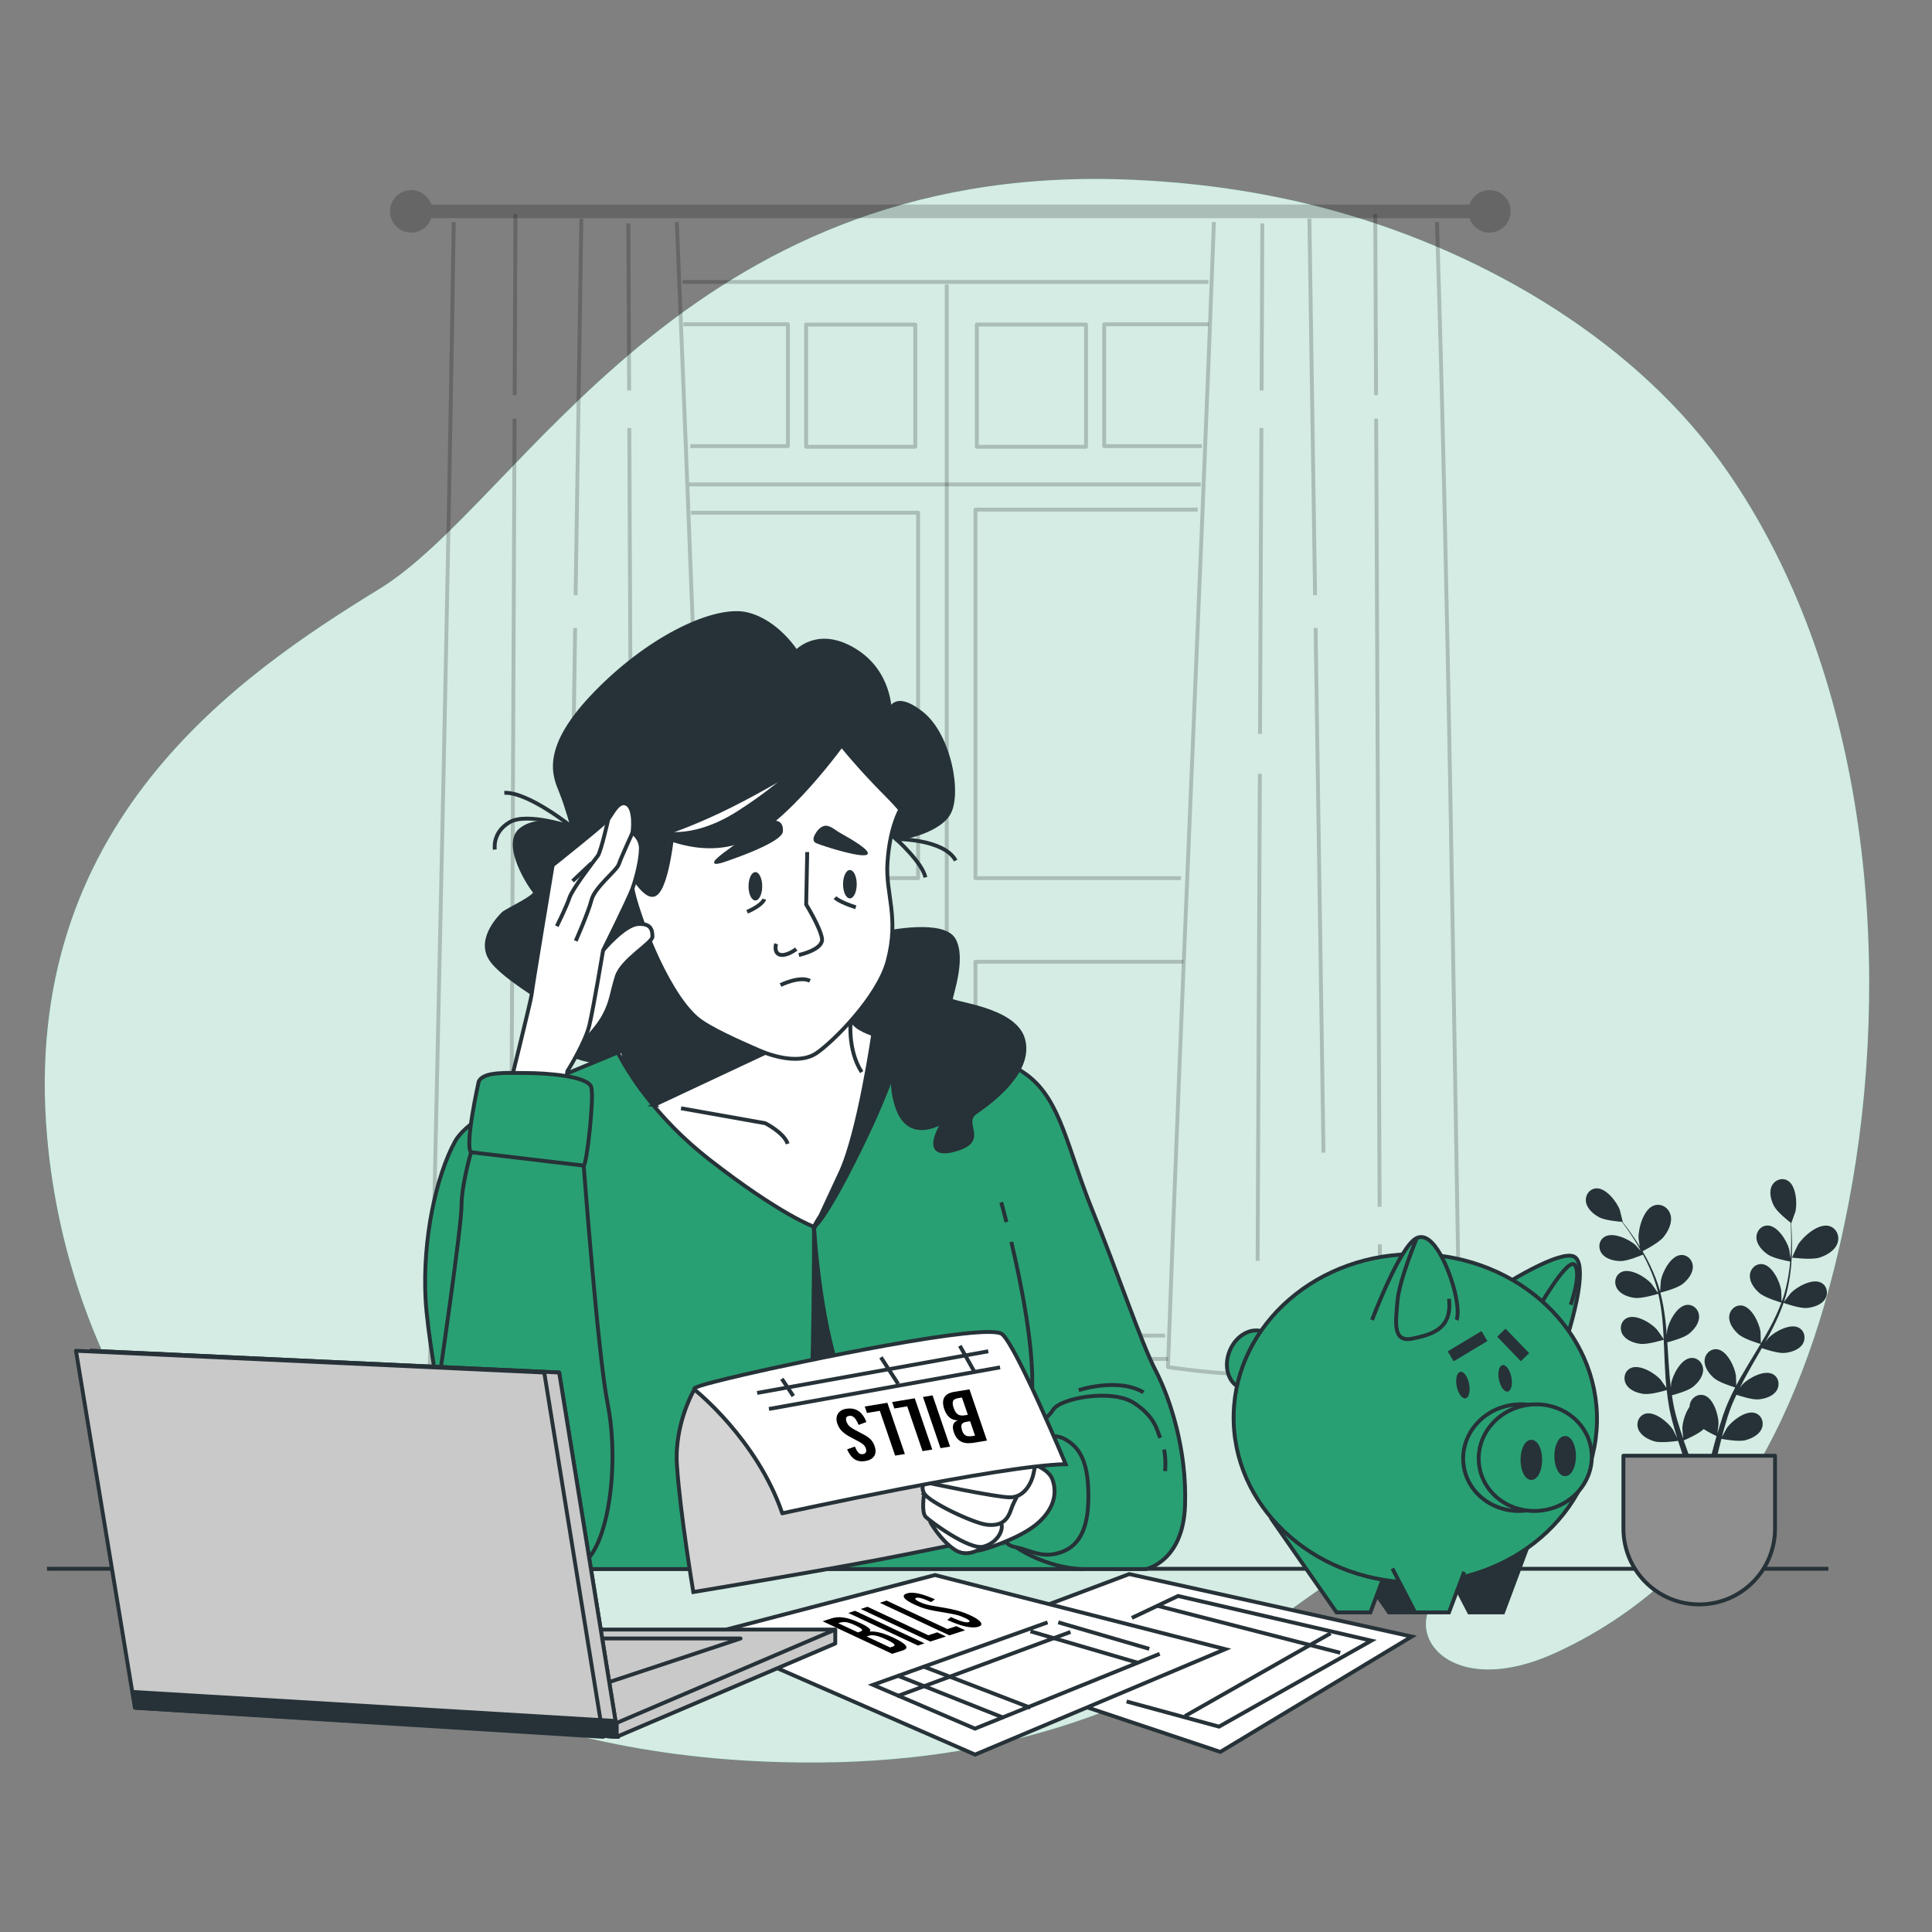 <svg xmlns="http://www.w3.org/2000/svg" viewBox="0 0 500 500"><rect x="0" y="0" width="500" height="500" fill="#808080" stroke="none"/><g id="freepik--background-simple--inject-3"><g><path d="M450.03,126.46c-1.65-2.56-3.37-5.07-5.17-7.52-23.92-32.66-63.73-55.02-102.42-65.15-16.95-4.44-34.36-6.77-51.73-7.36-113.96-3.85-155.82,83.48-192.54,105.99C61.46,174.94,5.12,213.39,12.19,294.18c5.36,61.42,42.96,120.16,111.63,146.89,7.56,2.95,15.51,5.52,23.83,7.64,15.48,3.96,32.25,6.44,50.33,7.19,51.92,2.15,94.07-9.48,135.3-38.77,9.58-6.81,19.12-14.49,31.56-15.33,9.04-.61,17.61,2.41,8.16,10.53-11.11,9.54,1.71,28.32,29.9,15.27,47.09-21.78,66.46-68.78,75.59-116.57,11.2-58.66,5.77-131.61-28.46-184.58Z" style="fill:#29A073;"></path><path d="M450.03,126.46c-1.65-2.56-3.37-5.07-5.17-7.52-23.92-32.66-63.73-55.02-102.42-65.15-16.95-4.44-34.36-6.77-51.73-7.36-113.96-3.85-155.82,83.48-192.54,105.99C61.46,174.94,5.12,213.39,12.19,294.18c5.36,61.42,42.96,120.16,111.63,146.89,7.56,2.95,15.51,5.52,23.83,7.64,15.48,3.96,32.25,6.44,50.33,7.19,51.92,2.15,94.07-9.48,135.3-38.77,9.58-6.81,19.12-14.49,31.56-15.33,9.04-.61,17.61,2.41,8.16,10.53-11.11,9.54,1.71,28.32,29.9,15.27,47.09-21.78,66.46-68.78,75.59-116.57,11.2-58.66,5.77-131.61-28.46-184.58Z" style="fill:#fff; opacity:.8;"></path></g></g><g id="freepik--Table--inject-3"><line x1="12.16" y1="406" x2="473.19" y2="406" style="fill:none; stroke:#263238; stroke-miterlimit:10;"></line></g><g id="freepik--Window--inject-3"><g><path d="M385.47,49.2c-2.42,0-4.45,1.57-5.18,3.74H111.61c-.74-2.17-2.77-3.74-5.18-3.74-3.04,0-5.5,2.46-5.5,5.5s2.46,5.5,5.5,5.5c2.42,0,4.45-1.57,5.18-3.74H380.28c.74,2.17,2.77,3.74,5.18,3.74,3.04,0,5.5-2.46,5.5-5.5s-2.46-5.5-5.5-5.5Z" style="opacity:.2;"></path><g style="opacity:.2;"><path d="M175.16,57.45c3.83,93.15,7.18,187.18,11.19,279.99l-.4,18.19s-17.22,0-26.28,.91c-9.06,.91-23.11,.91-33.08,.91s-15.41-3.63-15.41-3.63l.65-16.4c2.01-92.76,4.18-186.8,5.6-279.96" style="fill:none; stroke:#000; stroke-linejoin:round;"></path><line x1="132.23" y1="322.04" x2="132.18" y2="333" style="fill:none; stroke:#000; stroke-linejoin:round;"></line><line x1="133.17" y1="108.35" x2="132.27" y2="312.3" style="fill:none; stroke:#000; stroke-linejoin:round;"></line><line x1="133.4" y1="55.39" x2="133.19" y2="102.27" style="fill:none; stroke:#000; stroke-linejoin:round;"></line><line x1="148.85" y1="162.52" x2="146.79" y2="298.3" style="fill:none; stroke:#000; stroke-linejoin:round;"></line><line x1="150.45" y1="56.6" x2="148.97" y2="154.03" style="fill:none; stroke:#000; stroke-linejoin:round;"></line><line x1="163.27" y1="200.28" x2="163.84" y2="326.31" style="fill:none; stroke:#000; stroke-linejoin:round;"></line><line x1="162.86" y1="110.79" x2="163.22" y2="189.94" style="fill:none; stroke:#000; stroke-linejoin:round;"></line><line x1="162.62" y1="57.82" x2="162.82" y2="101.05" style="fill:none; stroke:#000; stroke-linejoin:round;"></line></g><g style="opacity:.2;"><path d="M314.16,57.45c-3.68,98.62-8.37,198.24-11.9,296.34,0,0,11.73,1.77,19.27,1.77h38.49c8.3,0,17.82-1.84,17.82-1.84-1.74-98.03-2.91-197.65-5.95-296.27" style="fill:none; stroke:#000; stroke-linejoin:round;"></path><line x1="357.09" y1="322.04" x2="357.13" y2="333" style="fill:none; stroke:#000; stroke-linejoin:round;"></line><line x1="356.15" y1="108.35" x2="357.04" y2="312.3" style="fill:none; stroke:#000; stroke-linejoin:round;"></line><line x1="355.92" y1="55.39" x2="356.12" y2="102.27" style="fill:none; stroke:#000; stroke-linejoin:round;"></line><line x1="340.47" y1="162.52" x2="342.52" y2="298.3" style="fill:none; stroke:#000; stroke-linejoin:round;"></line><line x1="338.87" y1="56.6" x2="340.34" y2="154.03" style="fill:none; stroke:#000; stroke-linejoin:round;"></line><line x1="326.05" y1="200.28" x2="325.47" y2="326.31" style="fill:none; stroke:#000; stroke-linejoin:round;"></line><line x1="326.45" y1="110.79" x2="326.09" y2="189.94" style="fill:none; stroke:#000; stroke-linejoin:round;"></line><line x1="326.69" y1="57.82" x2="326.5" y2="101.05" style="fill:none; stroke:#000; stroke-linejoin:round;"></line></g><g style="opacity:.2;"><polyline points="176.87 83.92 203.91 83.92 203.91 115.46 178.67 115.46" style="fill:none; stroke:#000; stroke-linejoin:round;"></polyline><rect x="208.62" y="84" width="28.26" height="31.64" style="fill:none; stroke:#000; stroke-linejoin:round;"></rect></g><g style="opacity:.2;"><polyline points="312.81 83.92 285.77 83.92 285.77 115.46 311.01 115.46" style="fill:none; stroke:#000; stroke-linejoin:round;"></polyline><rect x="252.79" y="84" width="28.26" height="31.64" transform="translate(533.85 199.63) rotate(180)" style="fill:none; stroke:#000; stroke-linejoin:round;"></rect></g><polyline points="181.33 227.26 237.61 227.26 237.61 132.69 178.86 132.69" style="fill:none; opacity:.2; stroke:#000; stroke-linejoin:round;"></polyline><polyline points="309.96 131.89 252.45 131.89 252.45 227.26 305.63 227.26" style="fill:none; opacity:.2; stroke:#000; stroke-linejoin:round;"></polyline><polyline points="183.19 249.7 237.61 249.7 237.61 344.77 187.31 344.77" style="fill:none; opacity:.2; stroke:#000; stroke-linejoin:round;"></polyline><polyline points="306.25 248.9 252.45 248.9 252.45 345.65 301.5 345.65" style="fill:none; opacity:.2; stroke:#000; stroke-linejoin:round;"></polyline><line x1="187.06" y1="351.69" x2="302.26" y2="351.69" style="fill:none; opacity:.2; stroke:#000; stroke-linejoin:round;"></line><line x1="176.64" y1="72.97" x2="312.75" y2="72.97" style="fill:none; opacity:.2; stroke:#000; stroke-linejoin:round;"></line><line x1="245.02" y1="73.62" x2="245.02" y2="350.39" style="fill:none; opacity:.2; stroke:#000; stroke-linejoin:round;"></line><line x1="178.37" y1="125.37" x2="310.76" y2="125.37" style="fill:none; opacity:.2; stroke:#000; stroke-linejoin:round;"></line></g></g><g id="freepik--Plant--inject-3"><g><g><path d="M470.88,325.47c-2.13,.66-7.1,0-7.1,0-.05,0,1.43-3.14,1.54-3.33,1.34-2.16,5.21-5.56,7.98-4.87,1.99,.5,2.9,2.65,2.23,4.5-.68,1.9-2.84,3.12-4.65,3.69Z" style="fill:#263238;"></path><path d="M424.6,324.08s-.54-3.41-.55-3.63c-.07-2.55,1.28-7.51,3.97-8.46,1.94-.69,3.88,.61,4.34,2.52,.48,1.96-.64,4.17-1.85,5.64-1.41,1.73-5.92,3.92-5.92,3.92Z" style="fill:#263238;"></path><path d="M425.47,360.75c1.67,.21,4.96-.72,5.88-1,.15,1.42,.33,2.82,.58,4.2,.12,.59,.2,1.2,.35,1.76,.13,.57,.27,1.13,.4,1.68,.31,1.14,.6,2.2,.92,3.26,.16,.53,.32,1.03,.48,1.55-.4-.82-1.05-2.11-1.12-2.22-1.22-1.87-4.69-4.78-7.11-4.12-1.74,.48-2.49,2.38-1.87,4,.64,1.65,2.56,2.69,4.16,3.15,1.77,.51,5.67-.05,6.15-.12,.4,1.26,.8,2.49,1.19,3.63,.26,.75,.51,1.45,.76,2.14h1.65c-.33-.84-.66-1.7-1-2.64-.38-1.02-.76-2.11-1.15-3.24,.44-.18,3.81-1.62,5.17-2.93,1.42,.91,3.04,1.67,3.33,1.81-.36,1.27-.71,2.51-1.01,3.68-.3,1.18-.57,2.27-.82,3.32h1.6c.2-.94,.42-1.91,.66-2.96,.25-1.06,.53-2.18,.83-3.33,.48,.09,4.35,.81,6.13,.37,1.62-.4,3.58-1.35,4.29-2.98,.69-1.59,.01-3.53-1.71-4.07-2.39-.76-5.97,2-7.27,3.83-.08,.12-.91,1.61-1.32,2.38,.18-.69,.36-1.38,.57-2.1,.28-1.04,.62-2.12,.94-3.18,.18-.54,.37-1.09,.56-1.64,.18-.56,.42-1.07,.63-1.62,.32-.79,.7-1.6,1.07-2.4,1.04,.35,4.1,1.34,5.72,1.2,1.67-.15,3.75-.79,4.69-2.29,.92-1.47,.55-3.48-1.07-4.28-2.25-1.11-6.21,1.08-7.76,2.68-.05,.05-.34,.43-.69,.87,.39-.77,.77-1.54,1.18-2.31,1.18-2.18,2.45-4.37,3.72-6.56,.26-.46,.52-.92,.78-1.38,.87,.3,4.18,1.4,5.87,1.25,1.67-.15,3.75-.79,4.69-2.29,.92-1.47,.55-3.48-1.07-4.28-2.25-1.11-6.2,1.08-7.76,2.68-.06,.06-.41,.5-.79,1.01,.67-1.2,1.32-2.41,1.93-3.63,1.07-2.13,2.01-4.28,2.76-6.44,.31,.11,4.16,1.47,6.04,1.31,1.67-.15,3.75-.79,4.69-2.29,.92-1.47,.55-3.48-1.07-4.28-2.25-1.11-6.21,1.08-7.76,2.68-.11,.11-1.37,1.74-1.8,2.34,0-.03,.02-.05,.03-.08,.76-2.27,1.21-4.54,1.53-6.71,.32-2.16,.44-4.23,.5-6.13,.06-1.9,0-3.65-.06-5.19-.04-.84-.09-1.6-.15-2.31l.04,.03s1.04-2.85,1.09-3.04c.49-2.18,.17-6.69-1.99-7.97-1.55-.92-3.45-.13-4.17,1.44-.74,1.61-.15,3.7,.64,5.18,.81,1.51,3.58,3.72,4.28,4.26,.04,.74,.08,1.53,.11,2.41,.03,1.54,.05,3.28-.05,5.17-.03,.5-.08,1.05-.11,1.57-.12-.9-.3-2.13-.33-2.25-.57-2.17-2.94-6.02-5.44-6.16-1.8-.1-3.12,1.47-3.04,3.2,.08,1.77,1.57,3.36,2.95,4.3,1.44,.99,5.01,1.67,5.79,1.81-.1,1.16-.24,2.36-.45,3.59-.36,2.13-.86,4.39-1.66,6.61l-.14-.02c0-.84-.07-2.61-.09-2.76-.33-2.21-2.26-6.3-4.73-6.72-1.78-.3-3.26,1.12-3.37,2.85-.11,1.77,1.19,3.51,2.46,4.6,1.46,1.26,5.54,2.44,5.7,2.48-.77,2.07-1.72,4.13-2.81,6.17-.78,1.48-1.64,2.95-2.51,4.41,0-.59-.07-2.92-.09-3.08-.33-2.21-2.26-6.3-4.73-6.72-1.78-.3-3.26,1.12-3.37,2.85-.11,1.77,1.2,3.51,2.46,4.6,1.42,1.23,5.33,2.38,5.66,2.47-.4,.66-.79,1.33-1.19,1.99-1.31,2.16-2.63,4.33-3.88,6.5-.43,.75-.83,1.51-1.23,2.27-.01-.89-.07-2.5-.09-2.64-.33-2.22-2.26-6.3-4.73-6.72-1.78-.3-3.26,1.12-3.37,2.85-.11,1.77,1.19,3.51,2.46,4.6,1.27,1.1,4.54,2.13,5.46,2.41-.66,1.27-1.28,2.54-1.83,3.82-.23,.56-.49,1.11-.68,1.66-.2,.55-.4,1.09-.6,1.63-.37,1.12-.71,2.17-1.03,3.22-.16,.53-.3,1.04-.46,1.56,.12-.9,.29-2.33,.29-2.47,.01-2.24-1.28-6.57-3.66-7.36-1.72-.56-3.39,.61-3.77,2.3-.05,.22-.07,.43-.08,.65-1.15,1.64-1.81,4.02-1.86,5.51,0,.14,.13,1.84,.21,2.71-.23-.68-.46-1.35-.69-2.07-.33-1.02-.66-2.11-.97-3.17-.14-.55-.29-1.11-.44-1.68-.16-.57-.24-1.13-.37-1.7-.17-.84-.3-1.72-.43-2.59,1.06-.28,4.16-1.15,5.43-2.16,1.31-1.04,2.69-2.73,2.64-4.5-.04-1.73-1.46-3.21-3.26-2.98-2.49,.31-4.58,4.32-5,6.52-.01,.07-.05,.55-.09,1.11-.1-.86-.21-1.71-.29-2.58-.22-2.47-.36-5-.52-7.53-.03-.53-.07-1.05-.11-1.58,.89-.23,4.26-1.14,5.59-2.2,1.31-1.04,2.69-2.73,2.64-4.5-.04-1.73-1.46-3.21-3.26-2.98-2.49,.31-4.58,4.32-5,6.52-.01,.08-.06,.64-.11,1.28-.1-1.37-.23-2.74-.39-4.09-.28-2.37-.69-4.68-1.26-6.89,.32-.08,4.28-1.07,5.76-2.24,1.31-1.04,2.69-2.73,2.64-4.5-.04-1.73-1.46-3.21-3.26-2.98-2.49,.31-4.58,4.32-5,6.52-.03,.16-.18,2.21-.21,2.94,0-.03-.01-.05-.02-.08-.62-2.32-1.5-4.45-2.43-6.44-.93-1.98-1.97-3.77-2.96-5.39-1-1.62-2.01-3.05-2.91-4.3-.5-.67-.96-1.28-1.4-1.84h.05s-.7-2.95-.77-3.13c-.79-2.09-3.55-5.67-6.06-5.55-1.8,.09-2.95,1.79-2.69,3.5,.27,1.75,1.92,3.17,3.39,3.97,1.51,.82,5.04,1.13,5.92,1.19,.45,.59,.91,1.23,1.42,1.95,.88,1.27,1.85,2.71,2.81,4.35,.26,.44,.51,.91,.77,1.37-.6-.68-1.43-1.61-1.52-1.69-1.67-1.49-5.77-3.4-7.93-2.13-1.56,.91-1.79,2.95-.77,4.35,1.04,1.43,3.16,1.93,4.84,1.96,1.74,.03,5.1-1.37,5.83-1.68,.56,1.03,1.1,2.09,1.61,3.24,.88,1.98,1.71,4.13,2.26,6.43-.07,.03-.06,.03-.13,.06-.47-.7-1.5-2.14-1.6-2.25-1.49-1.67-5.36-4.01-7.65-2.99-1.65,.73-2.1,2.73-1.24,4.24,.88,1.54,2.93,2.27,4.59,2.48,1.91,.24,5.97-1.02,6.12-1.07,.5,2.15,.84,4.39,1.06,6.69,.16,1.67,.26,3.36,.34,5.06-.32-.5-1.66-2.4-1.78-2.52-1.49-1.67-5.36-4.01-7.65-2.99-1.65,.73-2.1,2.73-1.24,4.24,.88,1.54,2.93,2.27,4.59,2.48,1.87,.24,5.76-.96,6.08-1.06,.04,.77,.08,1.54,.11,2.32,.1,2.53,.19,5.06,.36,7.56,.06,.87,.15,1.72,.23,2.57-.5-.73-1.44-2.05-1.53-2.15-1.49-1.67-5.36-4.01-7.65-2.99-1.65,.73-2.1,2.73-1.24,4.24,.88,1.54,2.93,2.27,4.59,2.48Z" style="fill:#263238;"></path></g><path d="M439.76,415.22h0c-10.84,0-19.62-8.78-19.62-19.62v-18.86h39.24v18.86c0,10.84-8.78,19.62-19.62,19.62Z" style="fill:#8f8f8f; stroke:#263238; stroke-linecap:round; stroke-linejoin:round;"></path></g></g><g id="freepik--Character--inject-3"><g><g><path d="M247.33,222.71c-3.04-5.65-15.42-5.57-15.42-5.57,0,0,6.73,6.01,7.59,9.92" style="fill:none; stroke:#263238; stroke-miterlimit:10;"></path><path d="M206.09,168.75s-4.89-7.88-12.78-9.79c-7.88-1.9-24.47,5.44-38.87,20.12-14.41,14.68-10.87,21.75-9.24,25.83,1.63,4.08,2.99,9.24,2.99,9.24,0,0-8.43-3.26-13.32,.54s2.45,14.95,3.53,16.04c1.09,1.09-7.34,4.89-8.16,5.71-.82,.82-6.52,6.52-3.26,11.69,3.26,5.17,17.94,13.05,17.94,13.86s-2.72,7.34,1.36,10.06c4.08,2.72,11.15,3.26,13.86,2.72s20.12,2.99,22.02-11.96c1.9-14.95-3.53-39.15-3.53-39.15l38.6-25.28,14.68,18.76s10.16-1.43,13.42-6.33c3.26-4.89,.44-20.59-6.9-26.29s-8.16-.27-8.16-.27c0,0,.27-10.33-9.24-16.04s-14.95,.54-14.95,.54Z" style="fill:#263238; stroke:#263238; stroke-miterlimit:10;"></path><path d="M130.52,205.18c6.25-.27,17.67,8.97,17.67,8.97,0,0-11.69-4.08-16.31-1.36-4.62,2.72-3.81,7.07-3.81,7.07" style="fill:none; stroke:#263238; stroke-miterlimit:10;"></path></g><g><path d="M174.29,252.75s2.72,5.16,.54,10.33c-2.17,5.17-3.81,4.35-13.59,8.7-9.79,4.35-38.6,14.68-43.49,23.65-4.89,8.97-8.43,25.28-7.61,40.78,.82,15.5,10.87,65.79,13.05,67.96,2.17,2.17,5.16,1.9,5.16,1.9h168.27s9.51-1.9,10.06-16.31-3.81-27.73-7.61-35.07c-3.81-7.34-9.79-25.28-16.31-41.32-6.52-16.04-8.16-28.54-16.85-35.07-8.7-6.52-23.92-9.51-23.92-9.51l-19.57-5.17-2.72-2.45-45.4-8.43Z" style="fill:#29A073; stroke:#263238; stroke-miterlimit:10;"></path><g><path d="M260.22,398.23s-.4,1.62,2.83,2.23c3.24,.61,6.07,2.63,10.32,1.62s8.09-4.05,8.29-13.75c.2-9.71-2.02-13.75-6.27-15.98-4.25-2.23-12.95,1.21-13.96,2.23s-1.82,3.64-1.62,6.07c.2,2.43,.4,17.6,.4,17.6Z" style="fill:#29A073; stroke:#263238; stroke-miterlimit:10;"></path><path d="M263.25,372.54s7.48-4.65,9.3-7.69c1.82-3.03,15.17-5.46,20.83-1.82,5.66,3.64,6.07,7.28,6.88,9.1" style="fill:none; stroke:#263238; stroke-miterlimit:10;"></path><path d="M263.05,400.46s7.28,5.26,17.4,5.66" style="fill:none; stroke:#263238; stroke-miterlimit:10;"></path></g><path d="M279.18,359.77s10.05-3.35,16.76,.56" style="fill:none; stroke:#263238; stroke-miterlimit:10;"></path><path d="M301.25,375.13s.56,2.23,.28,5.59" style="fill:none; stroke:#263238; stroke-miterlimit:10;"></path><path d="M209.35,367.81c1.32-7.15,1.32-50.31,1.32-50.31,0,0,1.59,28.86,8.74,43.16" style="fill:#263238; stroke:#263238; stroke-miterlimit:10;"></path><path d="M261.73,321.4c2.57,10.87,6.01,27.98,5.34,39" style="fill:none; stroke:#263238; stroke-miterlimit:10;"></path><path d="M259.12,311.15s.54,1.94,1.35,5.12" style="fill:none; stroke:#263238; stroke-miterlimit:10;"></path></g><path d="M161.24,271.78c-.42,.19-.89,.39-1.39,.6,2.72,5.21,9.85,16.89,23.68,27.67,18.49,14.41,27.14,17.45,27.14,17.45,3.81-2.17,21.25-37.3,22.61-47.63,.16-1.18,.3-2.26,.44-3.27l-11.32-2.99-2.72-2.45-45.4-8.43s2.72,5.16,.54,10.33c-2.17,5.17-3.81,4.35-13.59,8.7Z" style="fill:#fff; stroke:#263238; stroke-miterlimit:10;"></path><path d="M176.25,286.82l21.79,3.87s4.84,2.42,5.81,5.33" style="fill:none; stroke:#263238; stroke-miterlimit:10;"></path><path d="M226.05,267.32s-3.74,25.84-8.5,36.05c-4.76,10.2-7.63,16.7-6.87,14.13,.75-2.57,15.56-21.27,22.61-47.63l-7.23-2.55Z" style="fill:#263238; stroke:#263238; stroke-miterlimit:10;"></path><path d="M220.23,263.35s-1.14,8.02,2.77,14.11" style="fill:none; stroke:#263238; stroke-miterlimit:10;"></path><path d="M229.74,241.33s14.41-2.99,17.13,1.9c2.72,4.89-.82,14.41-.82,15.5s16.58,2.17,18.76,10.33c2.17,8.16-7.88,15.77-12.23,18.76-4.35,2.99,3.53,7.34-5.71,9.79-9.24,2.45-2.45-7.61-2.45-7.61,0,0-8.97,6.25-12.23-3.53s1.63-15.77,1.09-16.58c-.54-.82-12.23-2.17-13.05-6.52s8.7-15.5,9.51-22.02Z" style="fill:#263238; stroke:#263238; stroke-miterlimit:10;"></path><g><path d="M169.39,285.92l35.34-16.58-28.54-11.69s-1.09,4.62-2.17,7.61-12.78,6.52-12.78,6.52c0,0-.27,5.44,8.16,14.14Z" style="fill:#263238; stroke:#263238; stroke-miterlimit:10;"></path><path d="M217.24,192.13s4.59,5.95,12.5,13.86c1.63,1.63,3.26,3.53,3.26,3.53,0,0-2.74,4.47-3.33,13.84-.51,8.11,3.08,13.88,.07,25.31-2.51,9.5-14.41,21.2-18.49,23.92-4.08,2.72-10.6,1.09-14.95-.82-4.35-1.9-12.78-5.58-15.89-8.22-8.42-7.19-15.92-28.48-16.74-33.64-.82-5.17-1.09-11.96-1.09-11.96,0,0,5.71,0,20.93-6.8,15.22-6.8,33.71-19.03,33.71-19.03Z" style="fill:#fff; stroke:#263238; stroke-miterlimit:10;"></path><path d="M213.27,191.69s-7.62,9.42-22.17,18.68c-14.55,9.26-23.81,3.97-23.81,3.97,0,0,11.91,7.5,23.81,3.53,11.91-3.97,27.78-26.46,27.78-26.46l-5.61,.28Z" style="fill:#263238; stroke:#263238; stroke-miterlimit:10;"></path><path d="M197.79,232.7s-.39,1.54-4.43,3.27" style="fill:#fff; stroke:#263238; stroke-miterlimit:10;"></path><path d="M216.09,232.31s1.16,1.16,5.39,2.5" style="fill:#fff; stroke:#263238; stroke-miterlimit:10;"></path><path d="M174.34,212.72s-1.3,16.51-4.78,18.68c-3.48,2.17-10.43-13.03-10.43-13.03l12.6-13.47,2.61,7.82Z" style="fill:#263238; stroke:#263238; stroke-miterlimit:10;"></path><path d="M198.63,212.9s-13.01,8.38-13.72,9.97c-.72,1.59,2.84,.12,5.66-.89,2.83-1.01,11.78-4.42,12.03-6.73,.25-2.31-1.21-3.62-3.97-2.35Z" style="fill:#263238;"></path><path d="M211.8,214.69s-2.45,2.72-.54,3.53,11.42,3.81,13.05,2.99c1.63-.82-4.08-4.08-6.52-5.44-2.45-1.36-3.81-3.26-5.98-1.09Z" style="fill:#263238;"></path><path d="M206.74,247.15s6.52-1.36,5.98-4.35c-.54-2.99-4.08-8.7-4.08-8.7l.27-13.59" style="fill:#fff; stroke:#263238; stroke-miterlimit:10;"></path><path d="M206.07,245.61s-1.93,1.54-3.66,1.54-1.93-1.73-1.54-2.89" style="fill:#fff; stroke:#263238; stroke-miterlimit:10;"></path><path d="M202.01,254.93s4.89-2.45,7.61-1.09" style="fill:none; stroke:#263238; stroke-miterlimit:10;"></path><path d="M221.72,228.83c0,2.03-.79,3.67-1.77,3.67s-1.77-1.64-1.77-3.67,.79-3.67,1.77-3.67,1.77,1.64,1.77,3.67Z" style="fill:#263238;"></path><path d="M197.26,229.37c0,2.03-.79,3.67-1.77,3.67s-1.77-1.64-1.77-3.67,.79-3.67,1.77-3.67,1.77,1.64,1.77,3.67Z" style="fill:#263238;"></path></g><g><g><path d="M156.07,245.95s5.44-6.52,8.97-6.8c3.53-.27,3.81,1.63,3.81,3.26s-7.88,5.98-9.24,10.33-1.36,6.52-3.26,10.06c-1.9,3.53-5.16,6.52-5.16,6.52,0,0,1.09-18.21,4.89-23.38Z" style="fill:#fff; stroke:#263238; stroke-miterlimit:10;"></path><path d="M131.34,283.47s6.25-25.28,6.25-26.1,5.44-33.44,5.44-33.44c0,0,13.32-10.6,14.41-11.96,1.09-1.36,2.72-5.16,4.89-3.81,2.17,1.36,1.36,7.34,1.36,7.34,0,0,2.17,1.36,2.17,4.08s-1.09,7.34-2.17,10.33c-1.09,2.99-7.61,16.04-7.61,16.04,0,0-2.45,14.68-3.53,19.3s-5.71,11.96-5.71,11.96l-.82,5.71-14.68,.54Z" style="fill:#fff; stroke:#263238; stroke-miterlimit:10;"></path><path d="M163.68,215.51s-2.99,6.52-3.53,8.16c-.54,1.63-6.25,5.98-7.07,9.24-.82,3.26-4.08,10.6-4.08,10.6" style="fill:none; stroke:#263238; stroke-miterlimit:10;"></path><path d="M157.43,211.97s-1.9,8.43-2.72,9.51c-.82,1.09-6.52,8.43-7.34,10.87-.82,2.45-3.26,7.34-3.26,7.34" style="fill:none; stroke:#263238; stroke-miterlimit:10;"></path><line x1="153.08" y1="223.39" x2="148.19" y2="228.01" style="fill:none; stroke:#263238; stroke-miterlimit:10;"></line></g><path d="M123.89,279.93s-3.71,16.55-1.98,18.28c1.73,1.73,28.41,3.46,29.15,3.46s2.72-17.29,1.98-20.26c-.74-2.96-11.86-3.71-16.8-3.71s-11.12-.49-12.35,2.22Z" style="fill:#29A073; stroke:#263238; stroke-miterlimit:10;"></path><path d="M121.91,298.21s-2.47,8.4-2.47,13.83-5.44,42.74-8.15,61.27c-2.72,18.53,0,25.69,5.44,30.14,5.43,4.45,13.83,7.41,19.76,6.18,5.93-1.24,13.59-.99,17.79-9.39,4.2-8.4,5.44-24.7,2.96-37.06-2.47-12.35-6.18-61.52-6.18-61.52l-29.15-3.46Z" style="fill:#29A073; stroke:#263238; stroke-miterlimit:10;"></path></g><path d="M263.46,377.8s7.48,1.21,8.9,5.06c1.42,3.84,.2,8.09-4.25,11.73-4.45,3.64-13.75,6.68-14.97,6.68s1.62-14.97,4.05-18.61c2.43-3.64,6.27-4.85,6.27-4.85Z" style="fill:#fff; stroke:#263238; stroke-miterlimit:10;"></path><path d="M179.69,359.6s-5.22,8.76-4.5,19.59c.83,12.55,4.24,32.83,4.24,32.83,0,0,38.39-6.35,55.34-9.8,16.95-3.44,20.12-3.97,20.12-3.97,0,0,2.12-15.09,6.35-21.71l4.24-6.62s-3.44-18.27-12.18-20.39c-8.74-2.12-73.61,10.06-73.61,10.06Z" style="fill:#d4d4d4; stroke:#263238; stroke-miterlimit:10;"></path><g><path d="M240.8,393.99s2.63,4.65,6.27,7.08c3.64,2.43,7.48-.81,7.48-.81l-13.75-6.27Z" style="fill:#fff; stroke:#263238; stroke-miterlimit:10;"></path><path d="M239.18,386.5s-.81,4.85,.4,6.07c1.21,1.21,11.33,8.7,14.97,7.69s5.06-4.25,4.65-5.66c-.4-1.42-20.03-8.09-20.03-8.09Z" style="fill:#fff; stroke:#263238; stroke-miterlimit:10;"></path><path d="M239.79,383.67s-1.82,.61-.61,2.83c1.21,2.23,12.74,7.69,16.18,8.09,3.44,.4,5.26-.81,6.27-3.84,1.01-3.03,2.43-4.05,1.21-4.65-1.21-.61-23.06-2.43-23.06-2.43Z" style="fill:#fff; stroke:#263238; stroke-miterlimit:10;"></path><path d="M239.79,383.67s17.8,3.84,21.64,3.84,5.66-4.05,6.07-6.27c.4-2.23,1.42-3.44-4.05-3.44s-20.03,1.42-22.45,2.02c-2.43,.61-3.84,2.02-1.21,3.84Z" style="fill:#fff; stroke:#263238; stroke-miterlimit:10;"></path></g><g><path d="M202.46,391.64s56.66-12.44,73.34-12.71c0,0-12.71-30.45-16.42-33.63-3.71-3.18-53.49,7.34-66.71,10.42-13.02,3.04-13.07,3.42-12.99,3.87,0,0,16.15,12.71,22.77,32.04Z" style="fill:#fff; stroke:#263238; stroke-miterlimit:10;"></path><g><path d="M250.9,359.56l4.53,13.26-3.38,.56c-.61,.1-1.18,.14-1.71,.11-.53-.03-1.02-.14-1.46-.34-.44-.2-.84-.5-1.18-.9-.34-.41-.63-.94-.85-1.61-.18-.54-.26-1.01-.24-1.41,.02-.41,.14-.75,.36-1.02,.22-.27,.54-.48,.95-.63-.57,0-1.09-.11-1.54-.33-.45-.22-.84-.54-1.17-.96-.33-.42-.6-.94-.82-1.58-.22-.63-.33-1.21-.33-1.72,0-.51,.1-.96,.32-1.33,.21-.37,.53-.68,.96-.93,.43-.24,.96-.42,1.61-.52l3.96-.65Zm.16,8.25l-.85,.14c-.5,.08-.86,.22-1.08,.4-.22,.19-.34,.44-.35,.75,0,.31,.07,.69,.22,1.14,.16,.47,.37,.82,.62,1.05,.25,.23,.56,.36,.92,.4,.36,.04,.8,.02,1.31-.07l.49-.08-1.28-3.73Zm-2.1-6.14l-.95,.16c-.76,.12-1.22,.39-1.37,.79-.15,.4-.1,.97,.15,1.71,.18,.53,.4,.96,.64,1.27,.24,.31,.54,.52,.9,.64,.36,.11,.78,.13,1.28,.05l.87-.14-1.53-4.47Z"></path><path d="M241.35,361.12l4.53,13.26-2.48,.41-4.53-13.26,2.48-.41Z"></path><path d="M236.74,361.88l4.53,13.26-2.52,.41-3.96-11.59-3.33,.55-.57-1.67,5.85-.96Z"></path><path d="M229.65,363.04l4.53,13.26-2.52,.41-3.96-11.59-3.33,.55-.57-1.67,5.85-.96Z"></path><path d="M219.03,364.59c.83-.14,1.57-.09,2.23,.13,.66,.22,1.24,.61,1.73,1.16,.49,.55,.9,1.26,1.23,2.13l-2.02,.76c-.2-.51-.42-.95-.66-1.33-.24-.38-.51-.65-.8-.83-.29-.18-.62-.24-.99-.18-.41,.07-.66,.23-.75,.49-.09,.26-.07,.57,.05,.93,.2,.58,.5,1.03,.9,1.36,.4,.33,.89,.64,1.47,.93l2.24,1.19c.63,.32,1.17,.71,1.63,1.16,.46,.45,.81,1.04,1.06,1.77,.36,1.05,.32,1.91-.12,2.58-.44,.67-1.21,1.1-2.31,1.28-.65,.11-1.22,.1-1.71-.02-.5-.12-.93-.33-1.3-.62-.37-.3-.69-.65-.96-1.06-.27-.41-.51-.85-.71-1.33l2.02-.71c.16,.41,.34,.77,.53,1.09,.19,.31,.4,.55,.65,.71,.25,.15,.56,.2,.92,.14,.37-.06,.62-.23,.74-.49,.12-.27,.12-.58,0-.92-.15-.45-.38-.8-.67-1.06-.29-.26-.67-.51-1.14-.76l-2.22-1.18c-.72-.37-1.39-.82-2.01-1.37-.61-.55-1.07-1.26-1.37-2.14-.22-.63-.26-1.22-.14-1.76,.12-.54,.39-.99,.81-1.35,.42-.36,.98-.6,1.67-.71Z"></path></g><g><line x1="199" y1="364.64" x2="258.82" y2="353.87" style="fill:none; stroke:#263238; stroke-miterlimit:10;"></line><line x1="248.41" y1="348.29" x2="252.38" y2="355.38" style="fill:none; stroke:#263238; stroke-miterlimit:10;"></line><line x1="227.98" y1="351.27" x2="232.44" y2="358.15" style="fill:none; stroke:#263238; stroke-miterlimit:10;"></line><line x1="202.34" y1="356.84" x2="205.31" y2="361.3" style="fill:none; stroke:#263238; stroke-miterlimit:10;"></line><line x1="195.95" y1="360.49" x2="255.77" y2="349.71" style="fill:none; stroke:#263238; stroke-miterlimit:10;"></line></g></g></g></g><g id="freepik--Piggy_Bank--inject-3"><g><g><path d="M390.52,331.77s13.34-8.31,16.84-6.56,0,14.65-.87,17.72l-.87,3.06-15.09-14.22Z" style="fill:#29A073; stroke:#263238; stroke-miterlimit:10;"></path><path d="M397.74,339.21s8.09-14.22,9.84-11.81c1.75,2.41-1.09,10.28-1.09,10.28" style="fill:#29A073; stroke:#263238; stroke-miterlimit:10;"></path></g><polyline points="342.4 392.79 359.46 417.29 368.21 417.29 374.99 399.14" style="fill:#263238; stroke:#263238; stroke-miterlimit:10;"></polyline><polyline points="374.33 405.92 380.24 417.29 388.99 417.29 395.77 399.14" style="fill:#263238; stroke:#263238; stroke-miterlimit:10;"></polyline><polyline points="328.84 392.79 345.9 417.29 354.65 417.29 361.43 399.14" style="fill:#29A073; stroke:#263238; stroke-miterlimit:10;"></polyline><path d="M329.77,354.33c-1.66,4-5.58,6.18-8.76,4.86-3.18-1.32-4.41-5.63-2.75-9.63,1.66-4,5.58-6.18,8.76-4.86s4.41,5.63,2.75,9.63Z" style="fill:#29A073; stroke:#263238; stroke-miterlimit:10;"></path><ellipse cx="366.27" cy="367.05" rx="42.49" ry="47.02" transform="translate(-8.86 725.04) rotate(-88.72)" style="fill:#29A073; stroke:#263238; stroke-miterlimit:10;"></ellipse><g><path d="M355.09,341.61s7.22-19.25,11.59-21.22c4.37-1.97,8.53,8.53,9.84,14,1.31,5.47,.44,7.22,.44,7.22" style="fill:#29A073; stroke:#263238; stroke-miterlimit:10;"></path><path d="M366.68,320.4s-4.59,10.94-5.03,16.4-1.31,10.72,3.94,9.62c5.25-1.09,10.28-2.62,9.4-10.28" style="fill:#29A073; stroke:#263238; stroke-miterlimit:10;"></path></g><ellipse cx="393.28" cy="377.26" rx="14.65" ry="13.78" transform="translate(-48.27 57.84) rotate(-7.93)" style="fill:#29A073; stroke:#263238; stroke-miterlimit:10;"></ellipse><ellipse cx="397.3" cy="377.26" rx="14.65" ry="13.78" transform="translate(-48.23 58.4) rotate(-7.93)" style="fill:#29A073; stroke:#263238; stroke-miterlimit:10;"></ellipse><path d="M398.61,377.81c0,2.6-1.03,4.7-2.3,4.7s-2.3-2.11-2.3-4.7,1.03-4.7,2.3-4.7,2.3,2.11,2.3,4.7Z" style="fill:#263238; stroke:#263238; stroke-miterlimit:10;"></path><path d="M407.36,376.83c0,2.6-1.03,4.7-2.3,4.7s-2.3-2.11-2.3-4.7,1.03-4.7,2.3-4.7,2.3,2.11,2.3,4.7Z" style="fill:#263238; stroke:#263238; stroke-miterlimit:10;"></path><path d="M380.21,358.14c.38,1.9-.04,3.58-.93,3.75-.89,.18-1.91-1.22-2.29-3.11-.38-1.9,.04-3.58,.93-3.75,.89-.18,1.91,1.22,2.29,3.11Z" style="fill:#263238;"></path><path d="M391.14,356.39c.38,1.9-.04,3.58-.93,3.75-.89,.18-1.91-1.22-2.29-3.11-.38-1.9,.04-3.58,.93-3.75,.89-.18,1.91,1.22,2.29,3.11Z" style="fill:#263238;"></path><line x1="375.43" y1="351.02" x2="384.18" y2="345.77" style="fill:none; stroke:#263238; stroke-miterlimit:10; stroke-width:3px;"></line><line x1="388.55" y1="344.9" x2="394.67" y2="351.24" style="fill:none; stroke:#263238; stroke-miterlimit:10; stroke-width:3px;"></line><polyline points="360.34 405.92 366.24 417.29 374.99 417.29 378.93 406.79" style="fill:#29A073; stroke:#263238; stroke-miterlimit:10;"></polyline></g></g><g id="freepik--Bills--inject-3"><g><g><polygon points="292.24 407.37 238.57 427.55 315.82 453.39 365.35 423.54 292.24 407.37" style="fill:#fff; stroke:#263238; stroke-miterlimit:10;"></polygon><polyline points="292.92 418.71 304.88 413.04 354.91 424.6 315.48 446.85 291.56 440.34" style="fill:none; stroke:#263238; stroke-miterlimit:10;"></polyline><line x1="299.46" y1="415.56" x2="346.85" y2="427.74" style="fill:none; stroke:#263238; stroke-miterlimit:10;"></line><line x1="344.36" y1="422.7" x2="306.68" y2="444.12" style="fill:none; stroke:#263238; stroke-miterlimit:10;"></line></g><g><polygon points="241.98 407.62 181.88 423.31 252.35 454.09 317.1 426.8 241.98 407.62" style="fill:#fff; stroke:#263238; stroke-miterlimit:10;"></polygon><g><path d="M230.9,428.01l-18-8.43,2.36-.76c.43-.14,.89-.23,1.38-.27,.49-.04,1.04-.02,1.63,.06,.6,.08,1.26,.24,1.99,.48,.73,.23,1.54,.56,2.45,.99,.73,.34,1.3,.65,1.71,.93,.41,.28,.67,.52,.77,.73,.1,.21,.05,.39-.16,.53,.5-.07,1.06-.05,1.69,.04,.63,.1,1.3,.27,2.03,.51,.73,.24,1.52,.57,2.38,.97,.86,.4,1.56,.78,2.11,1.12,.55,.35,.92,.66,1.14,.93,.21,.28,.26,.52,.15,.73-.11,.21-.39,.39-.84,.54l-2.76,.89Zm-8.89-5.55l.59-.19c.35-.11,.52-.24,.52-.4,0-.15-.17-.33-.49-.54-.32-.21-.79-.46-1.4-.74-.64-.3-1.19-.51-1.65-.64-.46-.13-.87-.18-1.23-.17-.36,.02-.71,.08-1.07,.19l-.34,.11,5.07,2.37Zm8.33,3.9l.66-.21c.53-.17,.65-.4,.36-.69-.29-.29-.94-.67-1.95-1.14-.73-.34-1.36-.6-1.9-.78-.54-.18-1.03-.29-1.46-.33-.43-.04-.82,0-1.17,.11l-.6,.19,6.07,2.84Z"></path><path d="M237.54,425.86l-18-8.43,1.73-.56,18,8.43-1.73,.56Z"></path><path d="M240.75,424.83l-18-8.43,1.75-.57,15.74,7.37,2.32-.75,2.27,1.06-4.07,1.32Z"></path><path d="M245.69,423.23l-18-8.43,1.75-.57,15.74,7.37,2.32-.75,2.27,1.06-4.07,1.32Z"></path><path d="M253.29,420.97c-.58,.19-1.27,.24-2.08,.17-.81-.07-1.72-.27-2.73-.59-1.01-.32-2.12-.75-3.33-1.3l.95-.75c.71,.32,1.37,.59,1.98,.82,.61,.23,1.13,.38,1.58,.47,.44,.09,.79,.09,1.04,0,.28-.09,.33-.23,.13-.42-.2-.19-.55-.4-1.03-.62-.79-.37-1.52-.64-2.22-.81-.69-.17-1.45-.33-2.27-.46l-3.21-.55c-.89-.15-1.77-.35-2.64-.6s-1.81-.61-2.8-1.07c-1.42-.67-2.3-1.25-2.63-1.75-.33-.5-.11-.88,.66-1.13,.45-.15,.96-.21,1.51-.18,.56,.02,1.16,.12,1.79,.27,.64,.16,1.29,.36,1.96,.61,.67,.25,1.35,.52,2.02,.82l-1,.71c-.58-.26-1.12-.48-1.61-.68-.5-.19-.93-.32-1.32-.4-.38-.08-.7-.07-.95,0-.26,.08-.3,.22-.12,.42,.18,.19,.51,.4,.98,.62,.61,.28,1.17,.5,1.7,.64,.53,.14,1.12,.27,1.79,.38l3.17,.54c1.02,.16,2.08,.4,3.2,.7,1.12,.3,2.27,.73,3.45,1.28,.86,.4,1.52,.79,1.99,1.17,.47,.38,.71,.71,.73,1.01,.02,.29-.21,.52-.69,.67Z"></path></g><polyline points="271.11 419.87 225.93 436.04 252.32 447.37 300.13 428.01" style="fill:none; stroke:#263238; stroke-miterlimit:10;"></polyline><line x1="232.16" y1="433.6" x2="259.47" y2="444.45" style="fill:none; stroke:#263238; stroke-miterlimit:10;"></line><line x1="238.83" y1="431.24" x2="266.67" y2="441.96" style="fill:none; stroke:#263238; stroke-miterlimit:10;"></line><line x1="232.13" y1="438.99" x2="277.03" y2="422.35" style="fill:none; stroke:#263238; stroke-miterlimit:10;"></line><line x1="273.88" y1="419.86" x2="297.43" y2="426.72" style="fill:none; stroke:#263238; stroke-miterlimit:10;"></line><line x1="266.69" y1="422.19" x2="294.37" y2="430.29" style="fill:none; stroke:#263238; stroke-miterlimit:10;"></line></g></g></g><g id="freepik--Device--inject-3"><g><polygon points="216.17 421.73 148.86 421.73 159.6 449.49 216.17 421.73" style="fill:#c9c9c9; stroke:#263238; stroke-linecap:round; stroke-linejoin:round;"></polygon><polyline points="155.75 424.04 191.66 424.04 153.94 436.55" style="fill:none; stroke:#263238; stroke-linecap:round; stroke-linejoin:round;"></polyline><polygon points="159.96 449.49 38.77 441.97 23.51 349.58 144.71 355.21 159.96 449.49" style="fill:#c9c9c9; stroke:#263238; stroke-linecap:round; stroke-linejoin:round;"></polygon><polygon points="159.96 449.49 38.77 441.97 23.51 349.58 144.71 355.21 159.96 449.49" style="fill:#c9c9c9; stroke:#263238; stroke-linecap:round; stroke-linejoin:round;"></polygon><polygon points="156.11 449.49 34.91 441.97 19.66 349.58 140.85 355.21 156.11 449.49" style="fill:#c9c9c9; stroke:#263238; stroke-linecap:round; stroke-linejoin:round;"></polygon><polygon points="34.44 437.87 35.16 441.97 159.96 449.49 159.24 445.39 34.44 437.87" style="fill:#263238; stroke:#263238; stroke-linecap:round; stroke-linejoin:round;"></polygon><polygon points="216.17 425.34 159.6 449.49 159.6 445.89 216.17 421.73 216.17 425.34" style="fill:#c9c9c9; stroke:#263238; stroke-linecap:round; stroke-linejoin:round;"></polygon></g></g></svg>
